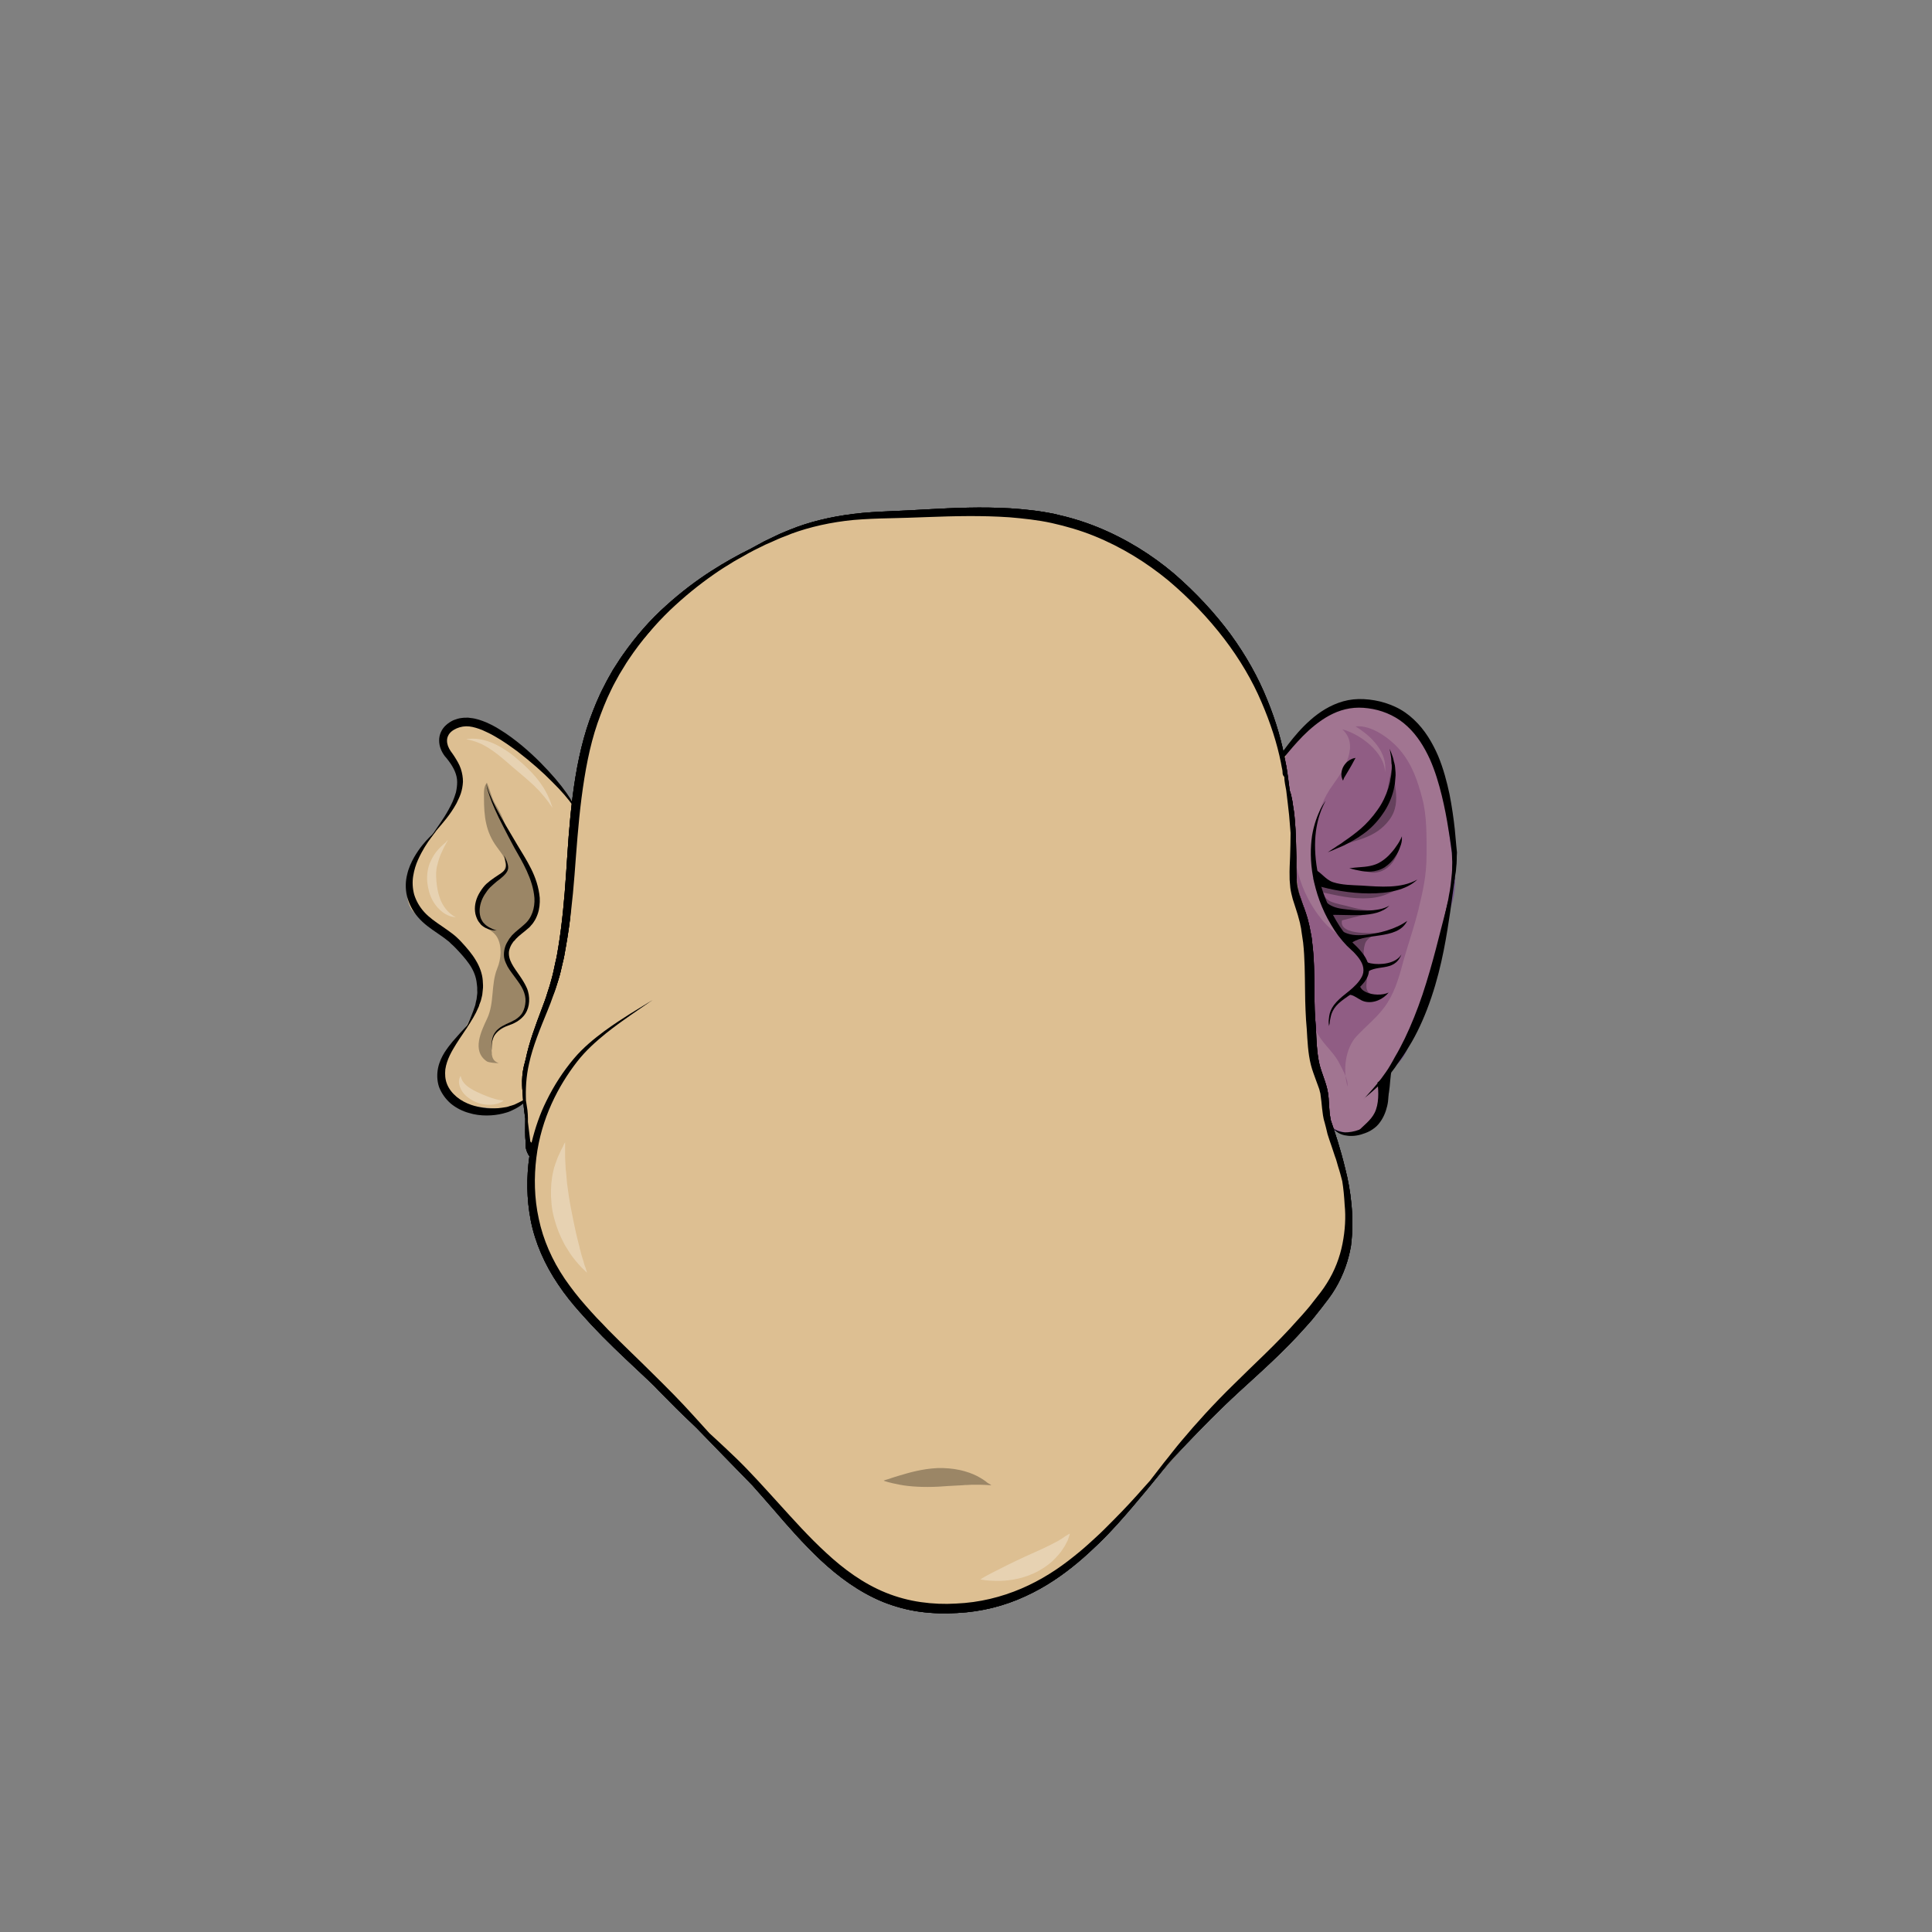 <?xml version="1.0" encoding="utf-8"?>
<!-- Generator: Adobe Illustrator 25.0.1, SVG Export Plug-In . SVG Version: 6.00 Build 0)  -->
<svg version="1.1" id="Capa_1" xmlns="http://www.w3.org/2000/svg" xmlns:xlink="http://www.w3.org/1999/xlink" x="0px" y="0px"
	 viewBox="0 0 800 800" style="enable-background:new 0 0 800 800;" xml:space="preserve">
<rect x="0" y="0" width="800" height="800" fill="#808080" stroke="none"/>
<style type="text/css">
	.st0{fill:#DDBF92;}
	.st1{opacity:0.5;fill:#662D91;enable-background:new    ;}
	.st2{opacity:0.3;fill:#682764;enable-background:new    ;}
	.st3{opacity:0.3;}
	.st4{fill:#FFFFFF;}
	.st5{fill-rule:evenodd;clip-rule:evenodd;}
	.st6{opacity:0.3;enable-background:new    ;}
</style>
<g id="cara_base">
	<g id="tono_1_copia_2">
		<g id="Capa_90_copia_2">
			<path class="st0" d="M531,314c0.5-1.9,2.6-3.4,3.8-4.9c1.3-1.7,2-3.7,3.3-5.3c2.6-3.2,6.2-6.3,9.7-8.3c8.2-4.8,20.7-5,28.9-0.5
				c16.9,9.2,21.2,29.8,23,47.1c1.1,10.5,3.6,19.6,1,30c-2.5,9.8-3.8,19.8-6,29.7c-2,9.3-5.5,18.5-9.7,27.3c-2,4.2-4.5,8.2-7.1,12
				c-1.2,1.8-3.3,3.9-4,5.9c-0.8,2.2-0.5,5.4-0.9,7.8c-0.8,5.2-1.5,10.5-6.7,13.3c-5.7,3.1-10.3,0.2-16-1c0.2-4.4-1.3-10.5-2.4-14.6
				c-1.2-4.6-3.2-9-4-13.6c-1.8-10.5-1.6-21.6-1.6-32.7c0-10.7,0.2-20.9-3.3-30.3c-3.5-9.4-4-19.5-4-30c0-5.9-0.2-11.5-1-17
				c-0.8-5.1-1.4-9.6-3.3-14.3"/>
			<path class="st1" d="M532,315.7c0-5.2,3.2-7.1,6.9-10.4c3.3-3,6.4-6.5,10-9c7.7-5.2,19.7-6.4,28.1-2.2c8.8,4.3,12.1,12,15.6,20.3
				c3.7,8.9,7.4,17.9,8,27.7c0.6,10,3.7,22,0.7,31.7c-3,9.6-6.3,19.3-8.4,29c-1,4.8-1.6,9.4-3.2,14.1c-1.5,4.4-4.5,8.1-5.4,12.6
				c-1,4.5-2.6,8.2-6.1,11.6c-3.8,3.8-4.6,6.7-5.2,11.8c-1,8.8-6.3,19.1-17.4,16.6c-1.1-0.3-5.1-2.1-5.8-3.2
				c-1.1-1.8-0.1-5.9-0.2-8.1c-0.3-5-2.4-8.2-4.3-12.7c-8-18.9-1.4-42.6-4.4-63.3c-0.6-4.4-2.5-8.8-4.3-13c-2-4.6-1.4-10.4-1.7-15.3
				c-0.3-5.6,0.3-10.8,0.3-16.3c0-5.8-2.2-8.9-3.3-14.1c-0.5-2.5-0.1-5.7-0.1-8.3"/>
			<path class="st2" d="M545.8,366.2c-0.1-3.5-1.8-6.9-2-10.8c-0.2-4.1-0.1-8.2,0.7-12c1.4-7.2,3.2-12.7,7.7-18.8
				c4.5-6.2,10.7-16.2,3.6-22.6c7.4,1.9,17.7,9.6,17.7,17.9c1.2-8.5-5.8-15.2-12.2-19.1c6.5-0.8,14.5,5.1,18.5,9.9
				c5,6,7.2,12.6,9.1,19.8c2,7.4,1.8,15.8,1.8,23.7c0,8.3-1.5,14.7-3.3,22.2c-1.7,7-4,13.6-6,20.5c-1.7,6.3-3.3,12.7-7,18.5
				c-3.4,5.3-8.3,9-12.6,13.6c-4.8,5.1-5.8,14.3-3.8,20.9c0.3-3-2-6.8-3.3-9.4c-1.4-2.9-3.5-5.1-5.6-7.6c-5.5-6.4-7-11.9-6.6-20.4
				c0.4-7.6,1.7-16.9-0.2-24.3c-1.8-6.9-4.6-13.5-6-20.4c-1.6-8.2-1.3-19-1.3-27c0,14.7,2.9,28.3,12.2,39.8
				c2.9,3.6,6.4,6.5,10.6,8.1c-2.4-3.8-5.9-6.8-8-11c-2.5-5-3.4-10.3-5.3-15.4"/>
			<path class="st0" d="M239.3,333.7c-6.6-5.5-11.8-12.6-18.3-18.7c-5.5-5.2-14.5-15-22.1-15.7c-4.7-0.4-10.7-1.1-13.9,2.8
				c-4,4.7-1.1,7.5,1.8,11.7c5.8,8.2,2.8,18.4-2.8,25.7c-5.3,6.9-11.9,12.5-14.4,20.9c-1.4,4.5-1.9,11.7,0.6,15.8
				c2.1,3.4,6.7,5.7,9.8,8.2c6.2,4.9,15.3,10.2,18,18c3,8.7-2.5,18.6-6.8,25.7c-2.4,3.9-5.4,6.9-6.6,11.3
				c-0.9,3.4-2.1,11.9,0.6,14.7c2.7,2.9,10.1,3.7,13.7,4.3c4.4,0.6,13.6,1.4,17.3-1.3c5-3.6,5.7-9.9,8.3-15.4
				c2.8-5.6,5.5-11.4,8.3-17c6-12,13.9-24.8,15.7-38.3c1.2-8.5,1-17.4-0.6-25.7c-1.5-8-4.8-16.1-5.1-24.3"/>
			<path d="M559.6,498.6c-0.5-5.3-1.4-10.1-2.5-14.4c-2.1-8.7-4.4-15.5-6-20.2c0-0.1-0.1-0.2-0.1-0.4c-0.1-0.8-0.3-1.6-0.4-2.4
				c-0.1-0.8-0.1-1.7-0.2-2.6c-0.1-0.9-0.1-1.9-0.2-2.9c0-1-0.2-2.1-0.3-3.1c-0.7-4.4-2.8-8.4-3.7-12.6c-0.9-4.3-1.1-9.1-1.3-14.2
				c-0.1-1.3-0.2-2.6-0.3-3.8c-0.1-1.3-0.1-2.5-0.2-3.8c-0.1-2.6-0.1-5.2-0.1-7.8c-0.1-6.9-0.1-13.8-1-20.5
				c-0.1-1.7-0.5-3.3-0.8-4.9c-0.1-0.8-0.3-1.6-0.5-2.4c-0.2-0.8-0.4-1.6-0.6-2.4c-0.9-3.1-2.1-6-3-8.8c-0.5-1.4-0.8-2.8-1.1-4.1
				c-0.1-0.7-0.2-1.4-0.3-2c0-0.7-0.1-1.4-0.1-2.1c-0.2-2.8-0.1-5.5-0.1-8.2c-0.1-5.4-0.2-10.4-0.6-15c-0.1-1.1-0.2-2.3-0.3-3.3
				c-0.2-1.1-0.3-2.1-0.5-3.2c-0.1-0.5-0.1-1-0.2-1.5c-0.1-0.5-0.2-1-0.3-1.5c-0.1-0.5-0.2-1-0.3-1.4c-0.1-0.5-0.3-0.9-0.4-1.3
				c-0.1-0.3-0.2-0.5-0.2-0.8c-0.2-1.8-0.5-3.6-0.7-5.4c-0.3-1.9-0.5-3.9-1-6c-1.4-8.1-3.9-16.9-7.6-25.9c-3.6-9-8.7-18.2-15.2-27.1
				c-6.5-8.8-14.4-17.3-23.4-25.1c-9.1-7.7-19.8-14.4-31.6-19.2c-5.9-2.4-12-4.2-18-5.5c-6.1-1.3-12.2-1.9-18.1-2.3
				c-11.9-0.7-23.4-0.2-34.2,0.4c-5.4,0.3-10.7,0.6-15.8,0.8c-5.1,0.2-10.2,0.5-15,1.1c-9.7,1.2-18.6,3.4-26.2,6.5
				c-1.9,0.8-3.8,1.5-5.6,2.4c-1.8,0.9-3.5,1.7-5.2,2.5c-2,1.1-4,2.2-5.9,3.2c-4.9,2.4-10.3,5.4-15.9,9c-6.1,3.9-12.5,8.7-18.8,14.4
				c-6.4,5.7-12.5,12.6-18,20.5c-0.7,1-1.4,2-2,3c-0.7,1-1.3,2.1-2,3.1c-1.2,2.2-2.5,4.3-3.6,6.6c-2.4,4.5-4.3,9.3-6.1,14.2
				c-3.5,9.9-5.6,20.7-7,31.7c-1.4,11-2,21.7-2.7,32.1c-0.7,10.3-1.6,20.2-3.1,29.5c-0.4,2.3-0.7,4.6-1.3,6.9
				c-0.5,2.2-0.9,4.5-1.5,6.6c-0.3,1.1-0.6,2.1-0.9,3.2c-0.3,1-0.7,2.1-1,3.1c-0.6,2.1-1.4,4.1-2.1,6c-2.8,7.4-5.4,14.4-6.8,21.2
				c-0.3,1-0.5,2.1-0.8,3.1c-0.6,2.6-0.8,5.3-0.7,7.8c0,1,0.1,1.9,0.2,2.8c0.1,2.6,0.3,5,0.6,7.3c0.2,1.3,0.3,2.5,0.5,3.7
				c0,3.9-0.2,7.2,0.2,9.6v0c-0.1,0.7-0.1,1.5,0,2.3c0.1,0.8,0.7,2.7,1.5,3.6c0,0.1,0,0.2,0,0.2c-1.2,8.4-1.2,17.5,0.6,26.6
				c1.8,9.1,5.8,18.2,11.3,26.3c2.7,4.1,5.8,7.9,8.9,11.4c1.6,1.7,3.1,3.5,4.7,5.2c1.6,1.7,3.2,3.3,4.8,5
				c6.4,6.5,12.9,12.4,18.9,18.1c0.9,0.9,1.8,1.7,2.7,2.6c0.9,1,1.9,2,2.9,3c3.8,3.9,8.2,8.3,13.2,13c0.8,0.8,1.7,1.6,2.5,2.5
				c3.5,3.6,6.8,7,9.9,10.2c4.4,4.5,8.4,8.6,11.9,12.2c2.9,3.2,5.8,6.6,8.8,10c5.9,6.9,12.2,14.1,19.5,21
				c7.3,6.8,15.8,13.2,25.8,17.3c5,2,10.2,3.4,15.4,4.1c5.2,0.7,10.4,0.8,15.4,0.5c10.1-0.5,19.7-3,28.1-6.9
				c8.4-3.8,15.7-8.9,21.9-14.1c3.1-2.6,6-5.3,8.7-7.9c2.7-2.6,5.2-5.3,7.5-7.8c4.6-5.1,8.6-9.9,12.1-14.1c3.5-4.2,6.4-7.9,8.9-10.8
				c0.2-0.2,0.4-0.5,0.6-0.7c0.9-1,1.8-2,2.8-3.1c1.4-1.5,2.8-3,4.3-4.6c6.1-6.4,13.4-13.9,22-21.8c8.6-7.9,18.3-16.4,27.4-26.7
				c1.1-1.3,2.3-2.5,3.3-3.8c1-1.3,2.1-2.6,3.1-3.9c2-2.6,4.1-5.2,5.8-8.1c3.4-5.7,5.5-11.8,6.5-17.7
				C560.2,509.6,560.1,503.9,559.6,498.6z M555.9,515c-1.1,5.6-3.2,11.2-6.5,16.4c-1.6,2.6-3.6,5.1-5.6,7.6c-1,1.3-2,2.6-3.1,3.8
				c-1.1,1.3-2.2,2.5-3.3,3.7c-8.8,10-18.4,18.6-26.7,26.9c-8.4,8.2-15.5,16.1-21.2,22.9c-1.4,1.7-2.8,3.3-4,4.9
				c-1.2,1.6-2.4,3-3.5,4.4c-2.2,2.8-4,5.2-5.5,7.1c-0.1,0.2-0.2,0.3-0.3,0.4c-0.8,0.9-1.7,1.9-2.6,2.9c-3.6,4.1-7.8,8.7-12.6,13.5
				c-2.4,2.4-4.9,5-7.7,7.5c-2.7,2.5-5.6,5.1-8.8,7.6c-6.2,5-13.4,9.7-21.6,13.2c-8.2,3.5-17.3,5.8-27,6.2
				c-4.8,0.3-9.7,0.1-14.6-0.6c-4.9-0.7-9.8-2-14.5-3.9c-9.4-3.8-17.6-9.9-24.7-16.5c-7.2-6.6-13.5-13.7-19.6-20.4
				c-6.1-6.7-11.9-13.2-17.7-18.8c-2.9-2.8-5.8-5.5-8.5-8c-0.8-0.8-1.7-1.5-2.5-2.3c-2.2-2.4-4.5-5-6.9-7.6
				c-2.5-2.8-5.1-5.5-7.9-8.4c-2.8-2.8-5.6-5.7-8.6-8.6c-5.9-5.9-12.3-11.9-18.6-18.3c-1.5-1.6-3.1-3.3-4.7-4.9
				c-1.6-1.7-3.1-3.4-4.6-5.1c-3.1-3.5-5.9-7.1-8.6-11c-5.3-7.8-9-16.3-10.8-24.9c-1.9-8.6-2-17.3-1-25.4c2-16.3,9.2-29.8,16.8-39.6
				c3.8-4.9,8.1-8.6,12-11.8c3.9-3.1,7.4-5.6,10.3-7.6c5.8-4,9-6.2,9-6.2s-3.3,2-9.3,5.7c-3,1.9-6.6,4.2-10.7,7.2
				c-4,3-8.6,6.6-12.7,11.5c-4.1,4.9-8,10.7-11.3,17.5c-2.6,5.2-4.6,11-6.1,17.2c-0.1-0.2-0.3-0.3-0.5-0.5c-0.3-2.4-0.6-5.1-1-8.1
				c0-0.6,0-1.1,0-1.7c0-1-0.1-2.1-0.2-3.2c-0.2-1.1-0.3-2.2-0.5-3.3c0-0.1,0-0.3-0.1-0.4c-0.2-4.8,0-10.1,1.3-15.7
				c1.5-6.9,4.5-14.2,7.7-22c0.8-2,1.6-4,2.3-6.1c0.4-1,0.8-2.1,1.1-3.1c0.3-1.1,0.7-2.2,1-3.3c0.7-2.2,1.2-4.5,1.7-6.7
				c0.6-2.3,1-4.6,1.4-7c1.7-9.5,2.8-19.5,3.6-29.8c0.8-10.3,1.5-21,2.9-31.9c1.4-10.8,3.3-21.3,6.6-30.9c1.7-4.8,3.5-9.5,5.7-13.9
				c1-2.2,2.3-4.3,3.4-6.4c0.6-1,1.2-2,1.9-3.1c0.6-1,1.2-2,1.9-3c5.2-7.8,11.1-14.6,17.1-20.4c6.1-5.8,12.2-10.7,18.1-14.8
				c1.1-0.8,2.2-1.5,3.4-2.3c0.4-0.2,0.7-0.5,1.1-0.7c1.2-0.7,2.4-1.5,3.7-2.3c1.3-0.8,2.7-1.5,4.1-2.3c2.8-1.7,5.9-3.2,9.2-4.8
				c1.7-0.7,3.4-1.5,5.2-2.3c1.8-0.8,3.7-1.4,5.5-2.2c7.6-2.8,16.4-4.8,25.8-5.7c4.8-0.4,9.7-0.6,14.8-0.7
				c5.1-0.1,10.4-0.3,15.9-0.5c10.8-0.4,22.2-0.7,33.8,0.1c5.8,0.5,11.7,1.1,17.6,2.4c5.8,1.3,11.7,3,17.4,5.3
				c11.4,4.6,21.7,11,30.7,18.4c8.9,7.5,16.7,15.7,23.2,24.2c6.5,8.5,11.7,17.4,15.4,26.1c3.8,8.8,6.5,17.2,8.1,25.2
				c0.1,0.9,0.4,1.9,0.6,3.1c0.2,0.9-0.2,1.8,0.8,2.8c0,0,0,0,0,0c0,1.9,0.5,3.8,0.8,5.6c0.4,3.7,0.9,7.1,1.2,10.3
				c0.2,2.6,0.4,5,0.6,7.3c0,3.1-0.1,6.5-0.2,9.9c-0.1,2.6-0.3,5.4-0.2,8.4c0,0.7,0,1.5,0.1,2.2c0.1,0.8,0.1,1.5,0.2,2.3
				c0.2,1.5,0.6,3.1,1,4.6c0.9,3,2,5.9,2.7,8.8c0.2,0.7,0.4,1.5,0.5,2.2c0.2,0.7,0.3,1.5,0.4,2.3c0.2,1.6,0.5,3.1,0.7,4.7
				c0.7,6.4,0.7,13.1,0.8,20.1c0,2.7,0.1,5.3,0.2,8c0.1,1.3,0.1,2.7,0.2,3.9c0.1,1.3,0.2,2.5,0.3,3.8c0.3,5,0.5,10,1.7,14.8
				c0.6,2.4,1.5,4.6,2.2,6.6c0.4,1,0.7,2,1.1,3c0.2,0.5,0.3,0.9,0.4,1.4c0.1,0.5,0.3,0.9,0.3,1.4c0.6,3.7,0.6,7.7,1.6,11.2
				c0,0,0-0.1,0-0.1c0.5,1.8,0.9,3.5,1.3,5.2c0.5,1.7,1.1,3.3,1.6,4.8c0.5,1.6,1,3,1.5,4.5c0.3,0.7,0.5,1.4,0.7,2.1
				c0.2,0.7,0.4,1.4,0.6,2.1c0.7,2.1,1.2,4.1,1.7,6c0.5,3.1,0.8,6.4,1,9.9C557.3,503.9,557,509.4,555.9,515z"/>
			<g class="st3">
				<g>
					<g>
						<path d="M410.5,615c0,0-0.7,0-1.9-0.1c-1.2-0.1-2.9-0.1-4.9-0.1c-1,0-2.1,0-3.2,0.1c-0.6,0-1.2,0-1.8,0.1
							c-0.6,0-1.2,0.1-1.9,0.1c-2.5,0.1-5.3,0.3-8.3,0.5c-6,0.3-11.7,0-15.9-0.8c-2.1-0.4-3.8-0.8-4.9-1.1c-1.2-0.3-1.8-0.6-1.8-0.6
							s0.6-0.3,1.8-0.6c1.1-0.4,2.7-0.9,4.7-1.5c4-1.2,9.4-2.8,15.8-3.1c3.2-0.1,6.4,0.2,9.2,0.8c0.7,0.2,1.4,0.3,2,0.5
							c0.7,0.2,1.3,0.4,1.9,0.6c1.2,0.4,2.3,0.9,3.3,1.4c1.9,1,3.4,2,4.3,2.8C410,614.6,410.5,615,410.5,615z"/>
					</g>
				</g>
			</g>
			<g class="st3">
				<g>
					<g>
						<path class="st4" d="M443,635c0,0-0.1,0.6-0.5,1.7c-0.1,0.3-0.2,0.6-0.3,0.9c-0.1,0.3-0.3,0.7-0.5,1c-0.2,0.4-0.4,0.8-0.6,1.2
							c-0.2,0.4-0.5,0.8-0.8,1.3c-1.1,1.8-2.8,3.7-4.8,5.6c-2.1,1.8-4.6,3.5-7.5,4.8c-5.7,2.6-11.4,3.2-15.5,3.1
							c-1,0-1.9-0.1-2.7-0.1c-0.8-0.1-1.5-0.1-2.1-0.2c-1.1-0.2-1.8-0.3-1.8-0.3s0.6-0.3,1.5-0.9c0.5-0.3,1.1-0.6,1.8-1
							c0.7-0.4,1.5-0.8,2.3-1.2c3.5-1.8,8.1-4.1,13.1-6.4c2.5-1.1,4.9-2.2,7.1-3.2c2.1-1,4.1-2,5.8-2.9c0.4-0.2,0.8-0.4,1.2-0.7
							c0.4-0.2,0.7-0.4,1-0.6c0.3-0.2,0.6-0.4,0.9-0.6c0.3-0.2,0.5-0.4,0.7-0.5C442.4,635.4,443,635,443,635z"/>
					</g>
				</g>
			</g>
			<g class="st3">
				<g>
					<g>
						<path class="st4" d="M234,473c0,0,0,0.8,0,2.3c0,0.4,0,0.8,0,1.2c0,0.4,0,0.9,0,1.4c0,1,0,2.2,0.1,3.4c0,0.6,0.1,1.3,0.1,2
							c0,0.7,0.1,1.4,0.2,2.1c0.1,1.4,0.3,3,0.4,4.6c0.4,3.2,0.9,6.6,1.6,10.3c0.7,3.6,1.4,7.1,2.1,10.2c0.4,1.6,0.7,3.1,1.1,4.5
							c0.2,0.7,0.4,1.4,0.5,2.1c0.2,0.7,0.4,1.3,0.5,1.9c0.3,1.2,0.7,2.3,1,3.3c0.1,0.5,0.3,1,0.4,1.4c0.1,0.4,0.3,0.8,0.4,1.1
							c0.4,1.4,0.7,2.2,0.7,2.2s-0.6-0.5-1.7-1.6c-0.3-0.3-0.6-0.5-0.9-0.9c-0.3-0.3-0.6-0.7-1-1.1c-0.7-0.8-1.5-1.7-2.3-2.8
							c-0.4-0.5-0.8-1.1-1.2-1.7c-0.4-0.6-0.8-1.3-1.2-1.9c-0.9-1.3-1.6-2.8-2.4-4.4c-1.5-3.2-2.8-7-3.6-11
							c-0.7-4.1-0.8-8.1-0.5-11.6c0.2-1.8,0.4-3.5,0.8-5c0.2-0.8,0.3-1.5,0.6-2.2c0.2-0.7,0.4-1.4,0.7-2c0.4-1.3,0.9-2.4,1.4-3.4
							c0.2-0.5,0.4-0.9,0.6-1.3c0.2-0.4,0.4-0.8,0.6-1.1C233.5,473.7,234,473,234,473z"/>
					</g>
				</g>
			</g>
			<path class="st0" d="M553.5,474.5c-1.1-2.3-1.9-4.7-2.5-7.2c-2.6-10.8-4.6-21.9-6.6-32.9c-1.3-6.8-2.5-13.9-2.5-20.8
				c0-6.5,0.8-13.1,0.4-19.6c-0.4-6.3-1.5-12.4-2.6-18.6c-1.5-3.8-2.5-7.7-2.8-11.6c-0.4,0.5-0.9,1.1-1.3,1.6
				c0.3-16.2,0.3-31.7-3.6-46.2c-3.4-12.9-6.9-25.4-12.5-38c-2.5-5.7-5.2-11.4-9.5-16c-4.2-4.5-9-7.9-12.7-12.8
				c-1.7-2.2-3.1-5.3-5.5-7c-0.1-0.1-0.2-0.1-0.3-0.2c-0.4-0.4-0.7-0.9-1-1.2c-4.1-5.4-9.3-8.6-14.9-11.9c-5.7-3.3-10.9-7-16.9-9.6
				c-6.1-2.6-12.3-5.1-18.5-7.2c-7.2-2.5-14.7-2.8-22.7-2.8c-16.3,0-33.2-0.3-49.2,1.1c-7.5,0.6-15.6,1.1-23,2.2
				c-6.8,1-13.4,3.2-19.9,5.6c-5.8,2.1-12.6,4.5-17.8,8c-5.3,3.5-11.2,6.5-16.4,10.1c-5,3.5-9.6,7.4-14.2,11.8
				c-1.9,1.7-3.2,3.7-4.4,5.9c-0.7,0.8-1.4,1.6-2.1,2.6c-3.9,4.8-8.6,9.5-12.3,14.8c-15.7,22.3-18.6,51.5-19.9,78.5
				c-0.4,0-0.9-0.1-1.3-0.2c0,7.3-0.4,14.5-0.6,21.9c-0.2,13.2-2.4,25.6-7.6,37.8c-4.8,11.5-11.7,24.6-11.9,37.4
				c-0.1,6.6,1.5,11.9,1.6,18.4c0,1.1-0.1,1.5-0.2,2.6c0.3-0.2-0.1,1.5,0.2,1.2c2.4,3.5,1.7,7.2,1.1,10.9c-0.6,3.8-0.2,7.6,0.5,11.2
				c1.3,6.7,3.4,13.2,5.2,19.8c3.5,12.7,8.5,23.1,19.5,32c18.5,14.9,34.8,33.3,51.1,51.1c9.4,10.3,19.3,20.6,28.6,30.6
				c7.9,8.6,14.1,15.3,23.1,22.6c7.3,5.9,18.1,12.7,27.2,14.8c9.7,2.2,27.4,2.4,35.2-2.5l0.5,2c5.7-3.8,12.5-5.1,18.5-7.9
				c5.6-2.6,10-6.9,14.9-10.7c9.8-7.9,18.9-15.3,26.9-25.1c7.7-9.5,16.4-18.6,24.2-27.8c8.2-9.5,18.1-18.1,27.4-26.6
				c9-8.2,16.7-17.8,24.3-27.2C556,527.5,559,514.9,559,500C559,490.4,556.3,482.7,553.5,474.5z"/>
			<path d="M559.6,498.6c-0.5-5.3-1.4-10.1-2.5-14.4c-2.1-8.7-4.4-15.5-6-20.2c0-0.1-0.1-0.2-0.1-0.4c-0.1-0.8-0.3-1.6-0.4-2.4
				c-0.1-0.8-0.1-1.7-0.2-2.6c-0.1-0.9-0.1-1.9-0.2-2.9c0-1-0.2-2.1-0.3-3.1c-0.7-4.4-2.8-8.4-3.7-12.6c-0.9-4.3-1.1-9.1-1.3-14.2
				c-0.1-1.3-0.2-2.6-0.3-3.8c-0.1-1.3-0.1-2.5-0.2-3.8c-0.1-2.6-0.1-5.2-0.1-7.8c-0.1-6.9-0.1-13.8-1-20.5
				c-0.1-1.7-0.5-3.3-0.8-4.9c-0.1-0.8-0.3-1.6-0.5-2.4c-0.2-0.8-0.4-1.6-0.6-2.4c-0.9-3.1-2.1-6-3-8.8c-0.5-1.4-0.8-2.8-1.1-4.1
				c-0.1-0.7-0.2-1.4-0.3-2c0-0.7-0.1-1.4-0.1-2.1c-0.2-2.8-0.1-5.5-0.1-8.2c-0.1-5.4-0.2-10.4-0.6-15c-0.1-1.1-0.2-2.3-0.3-3.3
				c-0.2-1.1-0.3-2.1-0.5-3.2c-0.1-0.5-0.1-1-0.2-1.5c-0.1-0.5-0.2-1-0.3-1.5c-0.1-0.5-0.2-1-0.3-1.4c-0.1-0.5-0.3-0.9-0.4-1.3
				c-0.1-0.3-0.2-0.5-0.2-0.8c-0.2-1.8-0.5-3.6-0.7-5.4c-0.3-1.9-0.5-3.9-1-6c-1.4-8.1-3.9-16.9-7.6-25.9c-3.6-9-8.7-18.2-15.2-27.1
				c-6.5-8.8-14.4-17.3-23.4-25.1c-9.1-7.7-19.8-14.4-31.6-19.2c-5.9-2.4-12-4.2-18-5.5c-6.1-1.3-12.2-1.9-18.1-2.3
				c-11.9-0.7-23.4-0.2-34.2,0.4c-5.4,0.3-10.7,0.6-15.8,0.8c-5.1,0.2-10.2,0.5-15,1.1c-9.7,1.2-18.6,3.4-26.2,6.5
				c-1.9,0.8-3.8,1.5-5.6,2.4c-1.8,0.9-3.5,1.7-5.2,2.5c-2,1.1-4,2.2-5.9,3.2c-4.9,2.4-10.3,5.4-15.9,9c-6.1,3.9-12.5,8.7-18.8,14.4
				c-6.4,5.7-12.5,12.6-18,20.5c-0.7,1-1.4,2-2,3c-0.7,1-1.3,2.1-2,3.1c-1.2,2.2-2.5,4.3-3.6,6.6c-2.4,4.5-4.3,9.3-6.1,14.2
				c-3.5,9.9-5.6,20.7-7,31.7c-1.4,11-2,21.7-2.7,32.1c-0.7,10.3-1.6,20.2-3.1,29.5c-0.4,2.3-0.7,4.6-1.3,6.9
				c-0.5,2.2-0.9,4.5-1.5,6.6c-0.3,1.1-0.6,2.1-0.9,3.2c-0.3,1-0.7,2.1-1,3.1c-0.6,2.1-1.4,4.1-2.1,6c-2.8,7.4-5.4,14.4-6.8,21.2
				c-0.3,1-0.5,2.1-0.8,3.1c-0.6,2.6-0.8,5.3-0.7,7.8c0,1,0.1,1.9,0.2,2.8c0.1,2.6,0.3,5,0.6,7.3c0.2,1.3,0.3,2.5,0.5,3.7
				c0,3.9-0.2,7.2,0.2,9.6v0c-0.1,0.7-0.1,1.5,0,2.3c0.1,0.8,0.7,2.7,1.5,3.6c0,0.1,0,0.2,0,0.2c-1.2,8.4-1.2,17.5,0.6,26.6
				c1.8,9.1,5.8,18.2,11.3,26.3c2.7,4.1,5.8,7.9,8.9,11.4c1.6,1.7,3.1,3.5,4.7,5.2c1.6,1.7,3.2,3.3,4.8,5
				c6.4,6.5,12.9,12.4,18.9,18.1c0.9,0.9,1.8,1.7,2.7,2.6c0.9,1,1.9,2,2.9,3c3.8,3.9,8.2,8.3,13.2,13c0.8,0.8,1.7,1.6,2.5,2.5
				c3.5,3.6,6.8,7,9.9,10.2c4.4,4.5,8.4,8.6,11.9,12.2c2.9,3.2,5.8,6.6,8.8,10c5.9,6.9,12.2,14.1,19.5,21
				c7.3,6.8,15.8,13.2,25.8,17.3c5,2,10.2,3.4,15.4,4.1c5.2,0.7,10.4,0.8,15.4,0.5c10.1-0.5,19.7-3,28.1-6.9
				c8.4-3.8,15.7-8.9,21.9-14.1c3.1-2.6,6-5.3,8.7-7.9c2.7-2.6,5.2-5.3,7.5-7.8c4.6-5.1,8.6-9.9,12.1-14.1c3.5-4.2,6.4-7.9,8.9-10.8
				c0.2-0.2,0.4-0.5,0.6-0.7c0.9-1,1.8-2,2.8-3.1c1.4-1.5,2.8-3,4.3-4.6c6.1-6.4,13.4-13.9,22-21.8c8.6-7.9,18.3-16.4,27.4-26.7
				c1.1-1.3,2.3-2.5,3.3-3.8c1-1.3,2.1-2.6,3.1-3.9c2-2.6,4.1-5.2,5.8-8.1c3.4-5.7,5.5-11.8,6.5-17.7
				C560.2,509.6,560.1,503.9,559.6,498.6z M555.9,515c-1.1,5.6-3.2,11.2-6.5,16.4c-1.6,2.6-3.6,5.1-5.6,7.6c-1,1.3-2,2.6-3.1,3.8
				c-1.1,1.3-2.2,2.5-3.3,3.7c-8.8,10-18.4,18.6-26.7,26.9c-8.4,8.2-15.5,16.1-21.2,22.9c-1.4,1.7-2.8,3.3-4,4.9
				c-1.2,1.6-2.4,3-3.5,4.4c-2.2,2.8-4,5.2-5.5,7.1c-0.1,0.2-0.2,0.3-0.3,0.4c-0.8,0.9-1.7,1.9-2.6,2.9c-3.6,4.1-7.8,8.7-12.6,13.5
				c-2.4,2.4-4.9,5-7.7,7.5c-2.7,2.5-5.6,5.1-8.8,7.6c-6.2,5-13.4,9.7-21.6,13.2c-8.2,3.5-17.3,5.8-27,6.2
				c-4.8,0.3-9.7,0.1-14.6-0.6c-4.9-0.7-9.8-2-14.5-3.9c-9.4-3.8-17.6-9.9-24.7-16.5c-7.2-6.6-13.5-13.7-19.6-20.4
				c-6.1-6.7-11.9-13.2-17.7-18.8c-2.9-2.8-5.8-5.5-8.5-8c-0.8-0.8-1.7-1.5-2.5-2.3c-2.2-2.4-4.5-5-6.9-7.6
				c-2.5-2.8-5.1-5.5-7.9-8.4c-2.8-2.8-5.6-5.7-8.6-8.6c-5.9-5.9-12.3-11.9-18.6-18.3c-1.5-1.6-3.1-3.3-4.7-4.9
				c-1.6-1.7-3.1-3.4-4.6-5.1c-3.1-3.5-5.9-7.1-8.6-11c-5.3-7.8-9-16.3-10.8-24.9c-1.9-8.6-2-17.3-1-25.4c2-16.3,9.2-29.8,16.8-39.6
				c3.8-4.9,8.1-8.6,12-11.8c3.9-3.1,7.4-5.6,10.3-7.6c5.8-4,9-6.2,9-6.2s-3.3,2-9.3,5.7c-3,1.9-6.6,4.2-10.7,7.2
				c-4,3-8.6,6.6-12.7,11.5c-4.1,4.9-8,10.7-11.3,17.5c-2.6,5.2-4.6,11-6.1,17.2c-0.1-0.2-0.3-0.3-0.5-0.5c-0.3-2.4-0.6-5.1-1-8.1
				c0-0.6,0-1.1,0-1.7c0-1-0.1-2.1-0.2-3.2c-0.2-1.1-0.3-2.2-0.5-3.3c0-0.1,0-0.3-0.1-0.4c-0.2-4.8,0-10.1,1.3-15.7
				c1.5-6.9,4.5-14.2,7.7-22c0.8-2,1.6-4,2.3-6.1c0.4-1,0.8-2.1,1.1-3.1c0.3-1.1,0.7-2.2,1-3.3c0.7-2.2,1.2-4.5,1.7-6.7
				c0.6-2.3,1-4.6,1.4-7c1.7-9.5,2.8-19.5,3.6-29.8c0.8-10.3,1.5-21,2.9-31.9c1.4-10.8,3.3-21.3,6.6-30.9c1.7-4.8,3.5-9.5,5.7-13.9
				c1-2.2,2.3-4.3,3.4-6.4c0.6-1,1.2-2,1.9-3.1c0.6-1,1.2-2,1.9-3c5.2-7.8,11.1-14.6,17.1-20.4c6.1-5.8,12.2-10.7,18.1-14.8
				c1.1-0.8,2.2-1.5,3.4-2.3c0.4-0.2,0.7-0.5,1.1-0.7c1.2-0.7,2.4-1.5,3.7-2.3c1.3-0.8,2.7-1.5,4.1-2.3c2.8-1.7,5.9-3.2,9.2-4.8
				c1.7-0.7,3.4-1.5,5.2-2.3c1.8-0.8,3.7-1.4,5.5-2.2c7.6-2.8,16.4-4.8,25.8-5.7c4.8-0.4,9.7-0.6,14.8-0.7
				c5.1-0.1,10.4-0.3,15.9-0.5c10.8-0.4,22.2-0.7,33.8,0.1c5.8,0.5,11.7,1.1,17.6,2.4c5.8,1.3,11.7,3,17.4,5.3
				c11.4,4.6,21.7,11,30.7,18.4c8.9,7.5,16.7,15.7,23.2,24.2c6.5,8.5,11.7,17.4,15.4,26.1c3.8,8.8,6.5,17.2,8.1,25.2
				c0.1,0.9,0.4,1.9,0.6,3.1c0.2,0.9-0.2,1.8,0.8,2.8c0,0,0,0,0,0c0,1.9,0.5,3.8,0.8,5.6c0.4,3.7,0.9,7.1,1.2,10.3
				c0.2,2.6,0.4,5,0.6,7.3c0,3.1-0.1,6.5-0.2,9.9c-0.1,2.6-0.3,5.4-0.2,8.4c0,0.7,0,1.5,0.1,2.2c0.1,0.8,0.1,1.5,0.2,2.3
				c0.2,1.5,0.6,3.1,1,4.6c0.9,3,2,5.9,2.7,8.8c0.2,0.7,0.4,1.5,0.5,2.2c0.2,0.7,0.3,1.5,0.4,2.3c0.2,1.6,0.5,3.1,0.7,4.7
				c0.7,6.4,0.7,13.1,0.8,20.1c0,2.7,0.1,5.3,0.2,8c0.1,1.3,0.1,2.7,0.2,3.9c0.1,1.3,0.2,2.5,0.3,3.8c0.3,5,0.5,10,1.7,14.8
				c0.6,2.4,1.5,4.6,2.2,6.6c0.4,1,0.7,2,1.1,3c0.2,0.5,0.3,0.9,0.4,1.4c0.1,0.5,0.3,0.9,0.3,1.4c0.6,3.7,0.6,7.7,1.6,11.2
				c0,0,0-0.1,0-0.1c0.5,1.8,0.9,3.5,1.3,5.2c0.5,1.7,1.1,3.3,1.6,4.8c0.5,1.6,1,3,1.5,4.5c0.3,0.7,0.5,1.4,0.7,2.1
				c0.2,0.7,0.4,1.4,0.6,2.1c0.7,2.1,1.2,4.1,1.7,6c0.5,3.1,0.8,6.4,1,9.9C557.3,503.9,557,509.4,555.9,515z"/>
			<g class="st3">
				<g>
					<g>
						<path d="M410.5,615c0,0-0.7,0-1.9-0.1c-1.2-0.1-2.9-0.1-4.9-0.1c-1,0-2.1,0-3.2,0.1c-0.6,0-1.2,0-1.8,0.1
							c-0.6,0-1.2,0.1-1.9,0.1c-2.5,0.1-5.3,0.3-8.3,0.5c-6,0.3-11.7,0-15.9-0.8c-2.1-0.4-3.8-0.8-4.9-1.1c-1.2-0.3-1.8-0.6-1.8-0.6
							s0.6-0.3,1.8-0.6c1.1-0.4,2.7-0.9,4.7-1.5c4-1.2,9.4-2.8,15.8-3.1c3.2-0.1,6.4,0.2,9.2,0.8c0.7,0.2,1.4,0.3,2,0.5
							c0.7,0.2,1.3,0.4,1.9,0.6c1.2,0.4,2.3,0.9,3.3,1.4c1.9,1,3.4,2,4.3,2.8C410,614.6,410.5,615,410.5,615z"/>
					</g>
				</g>
			</g>
			<g class="st3">
				<g>
					<g>
						<path class="st4" d="M443,635c0,0-0.1,0.6-0.5,1.7c-0.1,0.3-0.2,0.6-0.3,0.9c-0.1,0.3-0.3,0.7-0.5,1c-0.2,0.4-0.4,0.8-0.6,1.2
							c-0.2,0.4-0.5,0.8-0.8,1.3c-1.1,1.8-2.8,3.7-4.8,5.6c-2.1,1.8-4.6,3.5-7.5,4.8c-5.7,2.6-11.4,3.2-15.5,3.1
							c-1,0-1.9-0.1-2.7-0.1c-0.8-0.1-1.5-0.1-2.1-0.2c-1.1-0.2-1.8-0.3-1.8-0.3s0.6-0.3,1.5-0.9c0.5-0.3,1.1-0.6,1.8-1
							c0.7-0.4,1.5-0.8,2.3-1.2c3.5-1.8,8.1-4.1,13.1-6.4c2.5-1.1,4.9-2.2,7.1-3.2c2.1-1,4.1-2,5.8-2.9c0.4-0.2,0.8-0.4,1.2-0.7
							c0.4-0.2,0.7-0.4,1-0.6c0.3-0.2,0.6-0.4,0.9-0.6c0.3-0.2,0.5-0.4,0.7-0.5C442.4,635.4,443,635,443,635z"/>
					</g>
				</g>
			</g>
			<g class="st3">
				<g>
					<g>
						<path class="st4" d="M234,473c0,0,0,0.8,0,2.3c0,0.4,0,0.8,0,1.2c0,0.4,0,0.9,0,1.4c0,1,0,2.2,0.1,3.4c0,0.6,0.1,1.3,0.1,2
							c0,0.7,0.1,1.4,0.2,2.1c0.1,1.4,0.3,3,0.4,4.6c0.4,3.2,0.9,6.6,1.6,10.3c0.7,3.6,1.4,7.1,2.1,10.2c0.4,1.6,0.7,3.1,1.1,4.5
							c0.2,0.7,0.4,1.4,0.5,2.1c0.2,0.7,0.4,1.3,0.5,1.9c0.3,1.2,0.7,2.3,1,3.3c0.1,0.5,0.3,1,0.4,1.4c0.1,0.4,0.3,0.8,0.4,1.1
							c0.4,1.4,0.7,2.2,0.7,2.2s-0.6-0.5-1.7-1.6c-0.3-0.3-0.6-0.5-0.9-0.9c-0.3-0.3-0.6-0.7-1-1.1c-0.7-0.8-1.5-1.7-2.3-2.8
							c-0.4-0.5-0.8-1.1-1.2-1.7c-0.4-0.6-0.8-1.3-1.2-1.9c-0.9-1.3-1.6-2.8-2.4-4.4c-1.5-3.2-2.8-7-3.6-11
							c-0.7-4.1-0.8-8.1-0.5-11.6c0.2-1.8,0.4-3.5,0.8-5c0.2-0.8,0.3-1.5,0.6-2.2c0.2-0.7,0.4-1.4,0.7-2c0.4-1.3,0.9-2.4,1.4-3.4
							c0.2-0.5,0.4-0.9,0.6-1.3c0.2-0.4,0.4-0.8,0.6-1.1C233.5,473.7,234,473,234,473z"/>
					</g>
				</g>
			</g>
			<path class="st0" d="M553.5,474.5c-1.1-2.3-1.9-4.7-2.5-7.2c-2.6-10.8-4.6-21.9-6.6-32.9c-1.3-6.8-2.5-13.9-2.5-20.8
				c0-6.5,0.8-13.1,0.4-19.6c-0.4-6.3-1.5-12.4-2.6-18.6c-1.5-3.8-2.5-7.7-2.8-11.6c-0.4,0.5-0.9,1.1-1.3,1.6
				c0.3-16.2,0.3-31.7-3.6-46.2c-3.4-12.9-6.9-25.4-12.5-38c-2.5-5.7-5.2-11.4-9.5-16c-4.2-4.5-9-7.9-12.7-12.8
				c-1.7-2.2-3.1-5.3-5.5-7c-0.1-0.1-0.2-0.1-0.3-0.2c-0.4-0.4-0.7-0.9-1-1.2c-4.1-5.4-9.3-8.6-14.9-11.9c-5.7-3.3-10.9-7-16.9-9.6
				c-6.1-2.6-12.3-5.1-18.5-7.2c-7.2-2.5-14.7-2.8-22.7-2.8c-16.3,0-33.2-0.3-49.2,1.1c-7.5,0.6-15.6,1.1-23,2.2
				c-6.8,1-13.4,3.2-19.9,5.6c-5.8,2.1-12.6,4.5-17.8,8c-5.3,3.5-11.2,6.5-16.4,10.1c-5,3.5-9.6,7.4-14.2,11.8
				c-1.9,1.7-3.2,3.7-4.4,5.9c-0.7,0.8-1.4,1.6-2.1,2.6c-3.9,4.8-8.6,9.5-12.3,14.8c-15.7,22.3-18.6,51.5-19.9,78.5
				c-0.4,0-0.9-0.1-1.3-0.2c0,7.3-0.4,14.5-0.6,21.9c-0.2,13.2-2.4,25.6-7.6,37.8c-4.5,10.8-10.8,23-11.8,35
				c0.6,2.5,0.6,5.2,0.6,7.8c0,5.9,1.1,11.7,1.4,17.6c1.8,3.2,1.2,6.7,0.7,10.1c-0.6,3.8-0.2,7.6,0.5,11.2
				c1.3,6.7,3.4,13.2,5.2,19.8c3.5,12.7,8.5,23.1,19.5,32c18.5,14.9,34.8,33.3,51.1,51.1c9.4,10.3,19.3,20.6,28.6,30.6
				c7.9,8.6,14.1,15.3,23.1,22.6c7.3,5.9,18.1,12.7,27.2,14.8c9.7,2.2,27.4,2.4,35.2-2.5l0.5,2c5.7-3.8,12.5-5.1,18.5-7.9
				c5.6-2.6,10-6.9,14.9-10.7c9.8-7.9,18.9-15.3,26.9-25.1c7.7-9.5,16.4-18.6,24.2-27.8c8.2-9.5,18.1-18.1,27.4-26.6
				c9-8.2,16.7-17.8,24.3-27.2C556,527.5,559,514.9,559,500C559,490.4,556.3,482.7,553.5,474.5z"/>
			<path d="M559.6,498.6c-0.5-5.3-1.4-10.1-2.5-14.4c-2.1-8.7-4.4-15.5-6-20.2c0-0.1-0.1-0.2-0.1-0.4c-0.1-0.8-0.3-1.6-0.4-2.4
				c-0.1-0.8-0.1-1.7-0.2-2.6c-0.1-0.9-0.1-1.9-0.2-2.9c0-1-0.2-2.1-0.3-3.1c-0.7-4.4-2.8-8.4-3.7-12.6c-0.9-4.3-1.1-9.1-1.3-14.2
				c-0.1-1.3-0.2-2.6-0.3-3.8c-0.1-1.3-0.1-2.5-0.2-3.8c-0.1-2.6-0.1-5.2-0.1-7.8c-0.1-6.9-0.1-13.8-1-20.5
				c-0.1-1.7-0.5-3.3-0.8-4.9c-0.1-0.8-0.3-1.6-0.5-2.4c-0.2-0.8-0.4-1.6-0.6-2.4c-0.9-3.1-2.1-6-3-8.8c-0.5-1.4-0.8-2.8-1.1-4.1
				c-0.1-0.7-0.2-1.4-0.3-2c0-0.7-0.1-1.4-0.1-2.1c-0.2-2.8-0.1-5.5-0.1-8.2c-0.1-5.4-0.2-10.4-0.6-15c-0.1-1.1-0.2-2.3-0.3-3.3
				c-0.2-1.1-0.3-2.1-0.5-3.2c-0.1-0.5-0.1-1-0.2-1.5c-0.1-0.5-0.2-1-0.3-1.5c-0.1-0.5-0.2-1-0.3-1.4c-0.1-0.5-0.3-0.9-0.4-1.3
				c-0.1-0.3-0.2-0.5-0.2-0.8c-0.2-1.8-0.5-3.6-0.7-5.4c-0.3-1.9-0.5-3.9-1-6c-1.4-8.1-3.9-16.9-7.6-25.9c-3.6-9-8.7-18.2-15.2-27.1
				c-6.5-8.8-14.4-17.3-23.4-25.1c-9.1-7.7-19.8-14.4-31.6-19.2c-5.9-2.4-12-4.2-18-5.5c-6.1-1.3-12.2-1.9-18.1-2.3
				c-11.9-0.7-23.4-0.2-34.2,0.4c-5.4,0.3-10.7,0.6-15.8,0.8c-5.1,0.2-10.2,0.5-15,1.1c-9.7,1.2-18.6,3.4-26.2,6.5
				c-1.9,0.8-3.8,1.5-5.6,2.4c-1.8,0.9-3.5,1.7-5.2,2.5c-2,1.1-4,2.2-5.9,3.2c-4.9,2.4-10.3,5.4-15.9,9c-6.1,3.9-12.5,8.7-18.8,14.4
				c-6.4,5.7-12.5,12.6-18,20.5c-0.7,1-1.4,2-2,3c-0.7,1-1.3,2.1-2,3.1c-1.2,2.2-2.5,4.3-3.6,6.6c-2.4,4.5-4.3,9.3-6.1,14.2
				c-3.5,9.9-5.6,20.7-7,31.7c-1.4,11-2,21.7-2.7,32.1c-0.7,10.3-1.6,20.2-3.1,29.5c-0.4,2.3-0.7,4.6-1.3,6.9
				c-0.5,2.2-0.9,4.5-1.5,6.6c-0.3,1.1-0.6,2.1-0.9,3.2c-0.3,1-0.7,2.1-1,3.1c-0.6,2.1-1.4,4.1-2.1,6c-2.8,7.4-5.4,14.4-6.8,21.2
				c-0.3,1-0.5,2.1-0.8,3.1c-0.6,2.6-0.8,5.3-0.7,7.8c0,1,0.1,1.9,0.2,2.8c0.1,2.6,0.3,5,0.6,7.3c0.2,1.3,0.3,2.5,0.5,3.7
				c0,3.9-0.2,7.2,0.2,9.6v0c-0.1,0.7-0.1,1.5,0,2.3c0.1,0.8,0.7,2.7,1.5,3.6c0,0.1,0,0.2,0,0.2c-1.2,8.4-1.2,17.5,0.6,26.6
				c1.8,9.1,5.8,18.2,11.3,26.3c2.7,4.1,5.8,7.9,8.9,11.4c1.6,1.7,3.1,3.5,4.7,5.2c1.6,1.7,3.2,3.3,4.8,5
				c6.4,6.5,12.9,12.4,18.9,18.1c0.9,0.9,1.8,1.7,2.7,2.6c0.9,1,1.9,2,2.9,3c3.8,3.9,8.2,8.3,13.2,13c0.8,0.8,1.7,1.6,2.5,2.5
				c3.5,3.6,6.8,7,9.9,10.2c4.4,4.5,8.4,8.6,11.9,12.2c2.9,3.2,5.8,6.6,8.8,10c5.9,6.9,12.2,14.1,19.5,21
				c7.3,6.8,15.8,13.2,25.8,17.3c5,2,10.2,3.4,15.4,4.1c5.2,0.7,10.4,0.8,15.4,0.5c10.1-0.5,19.7-3,28.1-6.9
				c8.4-3.8,15.7-8.9,21.9-14.1c3.1-2.6,6-5.3,8.7-7.9c2.7-2.6,5.2-5.3,7.5-7.8c4.6-5.1,8.6-9.9,12.1-14.1c3.5-4.2,6.4-7.9,8.9-10.8
				c0.2-0.2,0.4-0.5,0.6-0.7c0.9-1,1.8-2,2.8-3.1c1.4-1.5,2.8-3,4.3-4.6c6.1-6.4,13.4-13.9,22-21.8c8.6-7.9,18.3-16.4,27.4-26.7
				c1.1-1.3,2.3-2.5,3.3-3.8c1-1.3,2.1-2.6,3.1-3.9c2-2.6,4.1-5.2,5.8-8.1c3.4-5.7,5.5-11.8,6.5-17.7
				C560.2,509.6,560.1,503.9,559.6,498.6z M555.9,515c-1.1,5.6-3.2,11.2-6.5,16.4c-1.6,2.6-3.6,5.1-5.6,7.6c-1,1.3-2,2.6-3.1,3.8
				c-1.1,1.3-2.2,2.5-3.3,3.7c-8.8,10-18.4,18.6-26.7,26.9c-8.4,8.2-15.5,16.1-21.2,22.9c-1.4,1.7-2.8,3.3-4,4.9
				c-1.2,1.6-2.4,3-3.5,4.4c-2.2,2.8-4,5.2-5.5,7.1c-0.1,0.2-0.2,0.3-0.3,0.4c-0.8,0.9-1.7,1.9-2.6,2.9c-3.6,4.1-7.8,8.7-12.6,13.5
				c-2.4,2.4-4.9,5-7.7,7.5c-2.7,2.5-5.6,5.1-8.8,7.6c-6.2,5-13.4,9.7-21.6,13.2c-8.2,3.5-17.3,5.8-27,6.2
				c-4.8,0.3-9.7,0.1-14.6-0.6c-4.9-0.7-9.8-2-14.5-3.9c-9.4-3.8-17.6-9.9-24.7-16.5c-7.2-6.6-13.5-13.7-19.6-20.4
				c-6.1-6.7-11.9-13.2-17.7-18.8c-2.9-2.8-5.8-5.5-8.5-8c-0.8-0.8-1.7-1.5-2.5-2.3c-2.2-2.4-4.5-5-6.9-7.6
				c-2.5-2.8-5.1-5.5-7.9-8.4c-2.8-2.8-5.6-5.7-8.6-8.6c-5.9-5.9-12.3-11.9-18.6-18.3c-1.5-1.6-3.1-3.3-4.7-4.9
				c-1.6-1.7-3.1-3.4-4.6-5.1c-3.1-3.5-5.9-7.1-8.6-11c-5.3-7.8-9-16.3-10.8-24.9c-1.9-8.6-2-17.3-1-25.4c2-16.3,9.2-29.8,16.8-39.6
				c3.8-4.9,8.1-8.6,12-11.8c3.9-3.1,7.4-5.6,10.3-7.6c5.8-4,9-6.2,9-6.2s-3.3,2-9.3,5.7c-3,1.9-6.6,4.2-10.7,7.2
				c-4,3-8.6,6.6-12.7,11.5c-4.1,4.9-8,10.7-11.3,17.5c-2.6,5.2-4.6,11-6.1,17.2c-0.1-0.2-0.3-0.3-0.5-0.5c-0.3-2.4-0.6-5.1-1-8.1
				c0-0.6,0-1.1,0-1.7c0-1-0.1-2.1-0.2-3.2c-0.2-1.1-0.3-2.2-0.5-3.3c0-0.1,0-0.3-0.1-0.4c-0.2-4.8,0-10.1,1.3-15.7
				c1.5-6.9,4.5-14.2,7.7-22c0.8-2,1.6-4,2.3-6.1c0.4-1,0.8-2.1,1.1-3.1c0.3-1.1,0.7-2.2,1-3.3c0.7-2.2,1.2-4.5,1.7-6.7
				c0.6-2.3,1-4.6,1.4-7c1.7-9.5,2.8-19.5,3.6-29.8c0.8-10.3,1.5-21,2.9-31.9c1.4-10.8,3.3-21.3,6.6-30.9c1.7-4.8,3.5-9.5,5.7-13.9
				c1-2.2,2.3-4.3,3.4-6.4c0.6-1,1.2-2,1.9-3.1c0.6-1,1.2-2,1.9-3c5.2-7.8,11.1-14.6,17.1-20.4c6.1-5.8,12.2-10.7,18.1-14.8
				c1.1-0.8,2.2-1.5,3.4-2.3c0.4-0.2,0.7-0.5,1.1-0.7c1.2-0.7,2.4-1.5,3.7-2.3c1.3-0.8,2.7-1.5,4.1-2.3c2.8-1.7,5.9-3.2,9.2-4.8
				c1.7-0.7,3.4-1.5,5.2-2.3c1.8-0.8,3.7-1.4,5.5-2.2c7.6-2.8,16.4-4.8,25.8-5.7c4.8-0.4,9.7-0.6,14.8-0.7
				c5.1-0.1,10.4-0.3,15.9-0.5c10.8-0.4,22.2-0.7,33.8,0.1c5.8,0.5,11.7,1.1,17.6,2.4c5.8,1.3,11.7,3,17.4,5.3
				c11.4,4.6,21.7,11,30.7,18.4c8.9,7.5,16.7,15.7,23.2,24.2c6.5,8.5,11.7,17.4,15.4,26.1c3.8,8.8,6.5,17.2,8.1,25.2
				c0.1,0.9,0.4,1.9,0.6,3.1c0.2,0.9-0.2,1.8,0.8,2.8c0,0,0,0,0,0c0,1.9,0.5,3.8,0.8,5.6c0.4,3.7,0.9,7.1,1.2,10.3
				c0.2,2.6,0.4,5,0.6,7.3c0,3.1-0.1,6.5-0.2,9.9c-0.1,2.6-0.3,5.4-0.2,8.4c0,0.7,0,1.5,0.1,2.2c0.1,0.8,0.1,1.5,0.2,2.3
				c0.2,1.5,0.6,3.1,1,4.6c0.9,3,2,5.9,2.7,8.8c0.2,0.7,0.4,1.5,0.5,2.2c0.2,0.7,0.3,1.5,0.4,2.3c0.2,1.6,0.5,3.1,0.7,4.7
				c0.7,6.4,0.7,13.1,0.8,20.1c0,2.7,0.1,5.3,0.2,8c0.1,1.3,0.1,2.7,0.2,3.9c0.1,1.3,0.2,2.5,0.3,3.8c0.3,5,0.5,10,1.7,14.8
				c0.6,2.4,1.5,4.6,2.2,6.6c0.4,1,0.7,2,1.1,3c0.2,0.5,0.3,0.9,0.4,1.4c0.1,0.5,0.3,0.9,0.3,1.4c0.6,3.7,0.6,7.7,1.6,11.2
				c0,0,0-0.1,0-0.1c0.5,1.8,0.9,3.5,1.3,5.2c0.5,1.7,1.1,3.3,1.6,4.8c0.5,1.6,1,3,1.5,4.5c0.3,0.7,0.5,1.4,0.7,2.1
				c0.2,0.7,0.4,1.4,0.6,2.1c0.7,2.1,1.2,4.1,1.7,6c0.5,3.1,0.8,6.4,1,9.9C557.3,503.9,557,509.4,555.9,515z"/>
			<g class="st3">
				<g>
					<g>
						<path d="M410.5,615c0,0-0.7,0-1.9-0.1c-1.2-0.1-2.9-0.1-4.9-0.1c-1,0-2.1,0-3.2,0.1c-0.6,0-1.2,0-1.8,0.1
							c-0.6,0-1.2,0.1-1.9,0.1c-2.5,0.1-5.3,0.3-8.3,0.5c-6,0.3-11.7,0-15.9-0.8c-2.1-0.4-3.8-0.8-4.9-1.1c-1.2-0.3-1.8-0.6-1.8-0.6
							s0.6-0.3,1.8-0.6c1.1-0.4,2.7-0.9,4.7-1.5c4-1.2,9.4-2.8,15.8-3.1c3.2-0.1,6.4,0.2,9.2,0.8c0.7,0.2,1.4,0.3,2,0.5
							c0.7,0.2,1.3,0.4,1.9,0.6c1.2,0.4,2.3,0.9,3.3,1.4c1.9,1,3.4,2,4.3,2.8C410,614.6,410.5,615,410.5,615z"/>
					</g>
				</g>
			</g>
			<g class="st3">
				<g>
					<g>
						<path class="st4" d="M443,635c0,0-0.1,0.6-0.5,1.7c-0.1,0.3-0.2,0.6-0.3,0.9c-0.1,0.3-0.3,0.7-0.5,1c-0.2,0.4-0.4,0.8-0.6,1.2
							c-0.2,0.4-0.5,0.8-0.8,1.3c-1.1,1.8-2.8,3.7-4.8,5.6c-2.1,1.8-4.6,3.5-7.5,4.8c-5.7,2.6-11.4,3.2-15.5,3.1
							c-1,0-1.9-0.1-2.7-0.1c-0.8-0.1-1.5-0.1-2.1-0.2c-1.1-0.2-1.8-0.3-1.8-0.3s0.6-0.3,1.5-0.9c0.5-0.3,1.1-0.6,1.8-1
							c0.7-0.4,1.5-0.8,2.3-1.2c3.5-1.8,8.1-4.1,13.1-6.4c2.5-1.1,4.9-2.2,7.1-3.2c2.1-1,4.1-2,5.8-2.9c0.4-0.2,0.8-0.4,1.2-0.7
							c0.4-0.2,0.7-0.4,1-0.6c0.3-0.2,0.6-0.4,0.9-0.6c0.3-0.2,0.5-0.4,0.7-0.5C442.4,635.4,443,635,443,635z"/>
					</g>
				</g>
			</g>
			<g class="st3">
				<g>
					<g>
						<path class="st4" d="M234,473c0,0,0,0.8,0,2.3c0,0.4,0,0.8,0,1.2c0,0.4,0,0.9,0,1.4c0,1,0,2.2,0.1,3.4c0,0.6,0.1,1.3,0.1,2
							c0,0.7,0.1,1.4,0.2,2.1c0.1,1.4,0.3,3,0.4,4.6c0.4,3.2,0.9,6.6,1.6,10.3c0.7,3.6,1.4,7.1,2.1,10.2c0.4,1.6,0.7,3.1,1.1,4.5
							c0.2,0.7,0.4,1.4,0.5,2.1c0.2,0.7,0.4,1.3,0.5,1.9c0.3,1.2,0.7,2.3,1,3.3c0.1,0.5,0.3,1,0.4,1.4c0.1,0.4,0.3,0.8,0.4,1.1
							c0.4,1.4,0.7,2.2,0.7,2.2s-0.6-0.5-1.7-1.6c-0.3-0.3-0.6-0.5-0.9-0.9c-0.3-0.3-0.6-0.7-1-1.1c-0.7-0.8-1.5-1.7-2.3-2.8
							c-0.4-0.5-0.8-1.1-1.2-1.7c-0.4-0.6-0.8-1.3-1.2-1.9c-0.9-1.3-1.6-2.8-2.4-4.4c-1.5-3.2-2.8-7-3.6-11
							c-0.7-4.1-0.8-8.1-0.5-11.6c0.2-1.8,0.4-3.5,0.8-5c0.2-0.8,0.3-1.5,0.6-2.2c0.2-0.7,0.4-1.4,0.7-2c0.4-1.3,0.9-2.4,1.4-3.4
							c0.2-0.5,0.4-0.9,0.6-1.3c0.2-0.4,0.4-0.8,0.6-1.1C233.5,473.7,234,473,234,473z"/>
					</g>
				</g>
			</g>
			<g>
				<g>
					<path d="M603,350c-0.2-2.2-0.4-4.3-0.6-6.6c-0.5-4.6-1.2-9.5-2.2-14.6c-1.1-5.1-2.5-10.5-4.7-15.8c-2.3-5.3-5.4-10.7-10-15
						c-2.3-2.2-4.9-4-7.7-5.3c-2.8-1.3-5.7-2.2-8.6-2.7c-2.9-0.5-5.9-0.7-8.8-0.4c-2.9,0.3-5.6,1.1-8.1,2.2c-5,2.2-9,5.5-12.3,8.8
						c-3.3,3.3-6,6.8-8.3,9.9c-0.3,0.5-0.7,0.9-1,1.4c0.2,0.2,0.4,0.4,0.5,0.7c0.2,0.3,0.4,0.6,0.6,0.9c0.5-0.6,1-1.2,1.5-1.8
						c2.5-3,5.3-6.2,8.6-9.2c3.3-3,7.2-5.9,11.7-7.7c2.3-0.9,4.7-1.5,7.2-1.7c2.5-0.2,5,0,7.7,0.5c5.2,1,10.3,3.4,14.3,7.2
						c4.1,3.8,7,8.6,9.3,13.6c2.2,5,3.7,10.1,4.9,15c1.2,4.9,2.1,9.7,2.8,14.2c0.4,2.2,0.7,4.5,1,6.5c0.1,1,0.3,2,0.4,3
						c0,1,0.1,2,0.1,2.9c0.1,1,0,1.9,0,2.8c0,0.9,0,1.8-0.1,2.7c-0.2,1.7-0.3,3.4-0.5,4.9c-0.2,1.5-0.4,2.9-0.7,4.2
						c-0.2,1.3-0.4,2.5-0.7,3.6c-0.9,4.3-1.4,6.6-1.4,6.6s0.2-0.6,0.5-1.7c0.3-1.1,0.8-2.7,1.4-4.8c0.3-1,0.6-2.2,1-3.5
						c0.4-1.3,0.7-2.7,1-4.2c0.4-1.5,0.6-3.2,0.9-4.9c0.2-0.9,0.2-1.8,0.3-2.7c0.1-0.9,0.2-1.9,0.2-2.9c0-1,0-2,0.1-3.1
						C603.2,352.1,603.1,351.1,603,350z"/>
				</g>
				<g>
					<g>
						<g>
							<path d="M564.4,455.4c0,0,1-1.1,2.7-3c1.7-1.9,4.2-4.7,6.8-8.5c0.6-0.9,1.3-1.9,1.9-3c0.6-1.1,1.3-2.2,1.9-3.4
								c1.4-2.3,2.7-4.9,4-7.5c2.6-5.4,5.1-11.6,7.3-18.1c4.4-13.2,7.2-25.6,9.6-34.6c2.3-9,3.9-14.5,3.9-14.5s-0.7,5.7-2,14.8
								c-0.7,4.6-1.5,10-2.7,16c-1.2,6-2.8,12.6-5.1,19.4c-2.3,6.8-5,13-8.1,18.4c-1.6,2.7-3.1,5.2-4.7,7.4
								c-0.8,1.1-1.6,2.2-2.3,3.3c-0.7,1-1.5,2-2.3,2.9c-3.1,3.6-6,6-7.9,7.7c-1,0.8-1.8,1.5-2.3,1.9
								C564.6,455.2,564.4,455.4,564.4,455.4z"/>
						</g>
					</g>
				</g>
				<g>
					<g>
						<g>
							<path d="M550.3,424.9c0,0,0-0.4-0.1-1.1c-0.1-0.7,0-1.8,0.2-3.1c0.2-1.4,0.8-3,2-4.6c1.2-1.6,2.9-3.1,4.8-4.6
								c1.9-1.5,3.9-3.1,5.6-5.3c0.8-1.1,1.5-2.2,1.7-3.5c0.2-1.3,0-2.6-0.6-3.9c-0.6-1.3-1.5-2.5-2.6-3.7c-0.5-0.6-1.1-1.2-1.7-1.7
								c-0.6-0.6-1.3-1.2-1.9-1.8c-2.5-2.6-4.7-5.5-6.6-8.8c-3.9-6.5-6.2-13.3-7.4-19.7c-1.2-6.4-1.1-12.3-0.4-17.1
								c0.8-4.8,2.3-8.5,3.5-11c0.6-1.2,1.2-2.1,1.6-2.7c0.4-0.6,0.6-0.9,0.6-0.9s-0.2,0.3-0.5,1c-0.3,0.6-0.8,1.6-1.3,2.8
								c-1,2.5-2.1,6.2-2.5,10.9c-0.4,4.7-0.1,10.4,1.2,16.5c1.4,6.1,3.8,12.6,7.5,18.8c1.8,3.1,3.9,5.9,6.2,8.4
								c0.6,0.6,1.1,1.2,1.8,1.8c0.6,0.6,1.2,1.2,1.8,1.9c1.1,1.3,2.2,2.7,2.9,4.4c0.7,1.6,1,3.5,0.6,5.2c-0.4,1.7-1.3,3.1-2.3,4.2
								c-1.9,2.3-4.2,3.8-6.2,5.2c-2,1.4-3.7,2.6-4.9,4c-1.2,1.4-1.9,2.9-2.2,4.2c-0.3,1.3-0.5,2.3-0.5,3
								C550.4,424.5,550.3,424.9,550.3,424.9z"/>
						</g>
					</g>
				</g>
				<path class="st5" d="M544.1,359.9c2.8,1,4.6,4.3,7.9,5.4c3.7,1.2,7.9,1.2,11.9,1.4c7.7,0.5,16.3,1.3,23-2.5
					c-9,8.7-30.7,5.8-41.6,2.5c1.9,6,4.5,8.9,10.9,9.7c5.5,0.7,14.4,1.5,19.1-1.4c-5.5,5.7-17.7,3.4-25.3,3.9
					c3.8,6.5,7.3,9,15.3,8.2c5.5-0.5,12.8-2.4,17.4-5.8c-4.2,8.5-18.4,4.3-23.9,9.9c3.7,2,4.4,6.9,8.8,7.7
					c4.1,0.8,10.5,0.1,12.7-3.7c-3.1,7.9-10.9,3.4-15.4,8.4c-6.4,7,5,9.8,10.1,7.4c0.1-0.1,0.1-0.1,0,0c-2.2,2.7-6.2,4.7-10,3.7
					c-3.3-0.9-5.6-4.8-9.3-1.5c5.6-3.9,14.5-11.2,7.4-18.4c-5.4-5.4-11.3-10-14.6-17.3c-2.6-5.6-3.2-11.2-4.4-17.2"/>
				<g>
					<g>
						<g>
							<path d="M580.5,346.3c0,0,0,0.4,0,1.2c0,0.7-0.2,1.9-0.7,3.1c-0.4,1.3-1.1,2.8-2.2,4.3c-0.3,0.4-0.5,0.8-0.8,1.1
								c-0.3,0.4-0.7,0.7-1,1.1c-0.7,0.7-1.5,1.4-2.4,2c-1.9,1.2-4,1.7-5.8,1.8c-1.8,0.1-3.4-0.1-4.7-0.4c-1.3-0.2-2.3-0.5-3.1-0.7
								c-0.7-0.2-1.1-0.3-1.1-0.3s0.4,0,1.1-0.1c0.7-0.1,1.8-0.2,3.1-0.3c2.6-0.2,6.1-0.4,9.1-2.4c1.5-1,2.8-2.1,3.9-3.4
								c1.1-1.2,2-2.4,2.7-3.5c0.7-1,1.2-2,1.5-2.6C580.3,346.7,580.5,346.3,580.5,346.3z"/>
						</g>
					</g>
				</g>
				<g>
					<g>
						<g>
							<path d="M575.4,310c0,0,0.3,0.7,0.8,2c0.2,0.7,0.6,1.5,0.8,2.5c0.1,0.5,0.2,1,0.4,1.6c0.1,0.3,0.1,0.6,0.2,0.9
								c0,0.3,0.1,0.6,0.1,0.9c0.1,1.3,0.3,2.7,0.1,4.2c-0.1,0.8-0.1,1.5-0.2,2.4c-0.2,0.8-0.3,1.6-0.5,2.5
								c-0.8,3.3-2.3,6.9-4.6,10.1c-2.2,3.2-4.9,6-7.7,8c-2.7,2-5.4,3.5-7.6,4.6c-1.1,0.6-2.2,1-3.1,1.4c-0.9,0.4-1.7,0.7-2.3,1
								c-1.3,0.5-2,0.8-2,0.8s0.6-0.4,1.8-1.2c0.6-0.4,1.3-0.8,2.1-1.4c0.8-0.5,1.8-1.1,2.8-1.9c2.1-1.4,4.4-3.1,6.9-5.2
								c2.4-2.1,4.8-4.7,6.9-7.7c2.2-3,3.6-6.2,4.6-9.2c0.2-0.8,0.4-1.5,0.6-2.2c0.2-0.7,0.2-1.5,0.4-2.2c0.3-1.4,0.3-2.7,0.4-3.9
								c0-0.3,0-0.6,0-0.9c0-0.3,0-0.6-0.1-0.8c0-0.6-0.1-1.1-0.1-1.6c0-1-0.2-1.8-0.3-2.5C575.6,310.8,575.4,310,575.4,310z"/>
						</g>
					</g>
				</g>
				<g>
					<g>
						<g>
							<path d="M561.3,313.8c0,0-0.1,0.2-0.2,0.4c-0.1,0.3-0.4,0.6-0.6,1.1c-0.5,0.9-1.1,2.1-1.8,3.2c-0.7,1.2-1.4,2.3-1.9,3.2
								c-0.3,0.4-0.4,0.8-0.5,1.1c-0.1,0.3-0.2,0.4-0.2,0.4s-0.1-0.1-0.2-0.4c-0.1-0.3-0.3-0.7-0.4-1.3c-0.2-1.1,0-2.8,0.9-4.3
								c0.9-1.5,2.2-2.5,3.3-2.9c0.5-0.3,1-0.3,1.3-0.4C561.1,313.9,561.3,313.8,561.3,313.8z"/>
						</g>
					</g>
				</g>
				<g>
					<g>
						<g>
							<path d="M572.5,445.8c0,0,0.1,0.1,0.2,0.3c0.1,0.2,0.4,0.5,0.7,1c0.6,0.9,1.1,2.4,1.4,4.2c0.2,1.9,0.2,4.2-0.4,6.7
								c-0.6,2.5-1.6,5.1-3.6,7.5c-1,1.2-2.3,2.1-3.5,2.8c-1.3,0.7-2.5,1.1-3.8,1.5c-2.5,0.7-4.8,0.7-6.7,0.3
								c-1.9-0.4-3.3-1.3-4-2.1c-0.4-0.3-0.6-0.7-0.8-0.9c-0.2-0.2-0.2-0.3-0.2-0.3s0.1,0.1,0.3,0.3c0.2,0.2,0.5,0.5,0.9,0.7
								c0.8,0.5,2.2,1,3.9,1.1c1.7,0,3.8-0.3,5.9-1.1c2.1-0.8,4.4-2,5.9-3.8c1.6-1.9,2.7-4.2,3.4-6.4c0.8-2.2,1.1-4.2,1.2-6
								c0.1-1.7-0.1-3.2-0.4-4.1c-0.1-0.5-0.3-0.8-0.4-1.1C572.5,445.9,572.5,445.8,572.5,445.8z"/>
						</g>
					</g>
				</g>
				<path class="st5" d="M580.2,436.4c-5.7,3.9-3.8,12.7-5.6,18.3c-1.9,6-5.4,12.9-12.4,13.9c-0.1,0.1-0.1,0.1,0,0
					c2.4-2.6,5.4-4.6,7-7.8c1.8-3.6,1.7-8.6,1.2-12.6c2.3-1.3,3.8-3.7,5-5.9c1.4-2.4,3.3-4.4,4.6-6.9"/>
			</g>
			<g>
				<g>
					<g>
						<g>
							<path d="M178.1,347c0,0,0.9-1.4,2.7-4c1.7-2.5,4.4-6.2,6.6-11c0.5-1.2,1-2.5,1.4-3.9c0.3-1.4,0.5-2.8,0.5-4.3
								c0-3-1.4-5.9-3.5-8.7c-0.5-0.7-1.1-1.4-1.7-2.1c-0.3-0.4-0.6-0.9-0.9-1.4c-0.3-0.5-0.5-1-0.7-1.5c-0.8-2-1-4.7,0.1-7
								c1-2.3,3.1-3.9,5.2-4.9c1.1-0.4,2.2-0.8,3.4-0.9l0.9-0.1c0.3,0,0.6,0,0.9,0c0.6-0.1,1.2,0,1.8,0.1c2.4,0.2,4.5,1,6.5,1.8
								c2,0.9,3.8,1.8,5.5,2.9c3.5,2.1,6.6,4.5,9.4,6.8c5.6,4.7,10.2,9.5,13.8,13.7c3.6,4.2,6.1,7.9,7.6,10.6
								c0.8,1.3,1.3,2.4,1.6,3.2c0.3,0.8,0.4,1.2,0.4,1.2s-0.2-0.4-0.6-1.1c-0.4-0.7-1-1.7-1.9-3c-1.8-2.5-4.6-5.9-8.5-9.7
								c-3.8-3.9-8.7-8.2-14.4-12.6c-2.9-2.1-5.9-4.3-9.3-6.2c-1.7-1-3.4-1.8-5.2-2.6c-1.8-0.7-3.6-1.3-5.4-1.5
								c-1.7-0.2-3.6,0.1-5.2,0.8c-1.6,0.7-2.9,1.7-3.5,3c-0.7,1.3-0.6,2.9-0.1,4.3c0.2,0.4,0.3,0.7,0.5,1.1c0.2,0.3,0.4,0.7,0.6,1
								c0.5,0.7,1.1,1.5,1.6,2.3c1,1.6,2,3.2,2.6,5c0.6,1.8,0.9,3.6,0.9,5.4c-0.1,1.8-0.4,3.4-0.9,4.9c-0.5,1.5-1.2,2.8-1.8,4.1
								c-2.7,4.9-5.8,8.2-7.8,10.6C179.3,345.7,178.1,347,178.1,347z"/>
						</g>
					</g>
				</g>
				<g>
					<g>
						<g>
							<path d="M192.6,426.5c0,0,0.6-1.3,1.6-3.5c0.3-0.6,0.5-1.2,0.8-1.9c0.3-0.7,0.6-1.5,0.9-2.3c0.3-0.8,0.6-1.7,0.9-2.6
								c0.1-0.5,0.2-1,0.3-1.5c0.1-0.5,0.3-1,0.3-1.5c0.1-0.5,0.1-1.1,0.2-1.6c0.1-0.6,0-1.1,0-1.7c0.1-1.2-0.2-2.4-0.3-3.6
								c-0.4-2.4-1.4-4.8-3-7.1c-1.6-2.3-3.6-4.5-5.8-6.8c-0.6-0.6-1.1-1.1-1.7-1.6l-0.8-0.8l-0.9-0.7c-1.2-1-2.6-1.9-4-2.9
								c-2.8-1.9-5.7-3.9-8-6.6c-2.3-2.6-3.8-5.7-4.6-8.8c-0.7-3.1-0.6-6.2,0.1-8.9c0.6-2.7,1.7-5,2.8-7c2.3-4,4.7-6.7,6.5-8.5
								c0.9-0.9,1.6-1.6,2.1-2c0.5-0.4,0.7-0.7,0.7-0.7s-0.2,0.3-0.6,0.8c-0.4,0.5-1,1.3-1.7,2.3c-1.5,2-3.5,5-5.3,9
								c-0.9,2-1.6,4.2-2,6.7c-0.4,2.4-0.3,5.1,0.4,7.7c0.8,2.6,2.2,5.1,4.2,7.3c2,2.2,4.6,4,7.4,5.9c1.4,1,2.8,1.9,4.2,3l1,0.8
								l1,0.9c0.7,0.6,1.2,1.2,1.8,1.8c2.2,2.4,4.3,4.8,5.9,7.5c1.6,2.6,2.7,5.6,2.9,8.4c0.1,1.4,0.2,2.7,0,4
								c-0.1,0.6-0.1,1.3-0.2,1.9c-0.1,0.6-0.3,1.2-0.4,1.7c-0.1,0.6-0.3,1.1-0.5,1.6c-0.2,0.5-0.4,1-0.5,1.5
								c-0.4,0.9-0.8,1.8-1.2,2.6c-0.4,0.8-0.8,1.5-1.2,2.2c-0.4,0.7-0.8,1.2-1.1,1.8C193.4,425.3,192.6,426.5,192.6,426.5z"/>
						</g>
					</g>
				</g>
				<g>
					<path d="M216.6,455.6c-1.1,0.6-2.3,1.2-3.6,1.8c-0.4,0.1-0.8,0.3-1.2,0.4c-0.4,0.1-0.8,0.2-1.3,0.4c-0.8,0.3-1.8,0.3-2.7,0.5
						c-1.9,0.3-4,0.3-6.1,0.2c-4.2-0.4-9-1.7-12.6-4.7c-1.8-1.5-3.2-3.3-4-5.3c-0.8-2-0.9-4.1-0.7-6.1c0.6-4.1,2.7-7.6,4.5-10.5
						c1.8-2.9,3.5-5.2,4.5-6.8c0.5-0.8,0.9-1.5,1.1-1.9c0.3-0.4,0.4-0.7,0.4-0.7s-0.2,0.2-0.5,0.6c-0.3,0.4-0.8,0.9-1.5,1.7
						c-1.3,1.4-3.2,3.4-5.5,6.1c-1.1,1.3-2.3,2.9-3.4,4.6c-1.1,1.8-2.1,3.9-2.6,6.3c-0.5,2.4-0.5,5.2,0.4,7.9c1,2.6,2.7,5,4.9,6.9
						c2.2,1.8,4.8,3.1,7.3,3.8c2.5,0.8,5.1,1.1,7.5,1.1c2.4,0,4.7-0.3,6.7-0.8c1-0.3,2-0.5,2.9-0.9c0.5-0.2,0.9-0.4,1.3-0.6
						c0.4-0.2,0.8-0.4,1.2-0.6c1.3-0.7,2.3-1.4,3.3-2.2C216.9,456.4,216.7,456,216.6,455.6z"/>
				</g>
				<g>
					<g>
						<g>
							<path d="M203.8,436.5c0,0-0.1-0.5-0.2-1.3c-0.1-0.9-0.2-2.2,0-3.8c0.1-0.8,0.3-1.8,0.7-2.7c0.4-0.9,1.1-1.9,2.1-2.7
								c0.9-0.8,2.1-1.4,3.3-2c1.2-0.5,2.5-1.1,3.7-1.8c1.2-0.8,2.3-1.7,3-3c0.7-1.3,1.1-2.8,1.2-4.5c0.1-1.6-0.3-3.2-1-4.8
								c-0.7-1.6-1.8-3.1-2.9-4.6c-1.1-1.6-2.4-3.1-3.5-5c-0.5-1-1-2-1.3-3.1c-0.3-1.1-0.3-2.4-0.1-3.6c0.2-1.2,0.6-2.4,1.2-3.4
								c0.3-0.5,0.6-1,0.9-1.5c0.4-0.5,0.7-0.9,1.1-1.4c1.6-1.7,3.5-3,5.1-4.5c3.2-2.7,4.4-6.9,4.2-10.9c-0.3-4-1.6-7.8-3.2-11.3
								c-1.6-3.5-3.5-6.7-5.2-9.7c-1.7-3.1-3.1-5.9-4.5-8.6c-2.7-5.2-4.7-9.7-5.7-12.8c-0.3-0.8-0.5-1.5-0.7-2.1
								c-0.2-0.6-0.3-1.1-0.4-1.6c-0.2-0.8-0.3-1.3-0.3-1.3s0.1,0.4,0.4,1.3c0.1,0.4,0.3,0.9,0.5,1.5c0.2,0.6,0.5,1.3,0.8,2
								c1.2,3.1,3.4,7.3,6.4,12.4c1.5,2.5,3.1,5.3,4.9,8.3c1.8,3,3.8,6.1,5.6,9.7c1.8,3.6,3.2,7.6,3.6,12.1c0.1,2.2-0.1,4.6-0.9,6.8
								c-0.4,1.1-0.9,2.2-1.6,3.2c-0.3,0.5-0.7,1-1.1,1.4l-0.6,0.7l-0.7,0.6c-1.8,1.6-3.6,2.8-5,4.3c-0.3,0.4-0.6,0.8-1,1.1
								l-0.8,1.2c-0.5,0.9-0.8,1.7-1,2.6c-0.3,1.8,0.2,3.6,1.1,5.3c0.9,1.7,2.1,3.3,3.2,4.9c1.1,1.6,2.2,3.3,3,5.1
								c0.8,1.8,1.1,3.8,1,5.7c-0.1,1.8-0.6,3.6-1.6,5.1c-1,1.5-2.3,2.5-3.6,3.3c-1.3,0.8-2.7,1.3-3.9,1.7c-1.2,0.4-2.3,1-3.2,1.7
								c-0.9,0.7-1.6,1.5-2.1,2.3c-0.5,0.9-0.7,1.7-0.9,2.5c-0.3,1.6-0.2,2.9-0.2,3.8C203.8,436.1,203.8,436.5,203.8,436.5z"/>
						</g>
					</g>
				</g>
				<g>
					<g>
						<g>
							<path d="M205.7,385.3c0,0-0.6-0.1-1.6-0.1c-1-0.2-2.6-0.5-4.2-1.7c-0.4-0.3-0.8-0.6-1.1-1.1c-0.4-0.4-0.7-0.9-1-1.4
								c-0.5-1-1-2.3-1.1-3.6c-0.3-2.7,0.5-5.6,2.1-8.1c0.8-1.3,1.7-2.5,2.7-3.4c1-0.9,2.1-1.7,3.1-2.4c2-1.4,4-2.4,4.7-3.8
								c0.3-0.7,0.3-1.4,0.2-2.1c-0.1-0.7-0.3-1.3-0.4-1.8c-0.2-1-0.4-1.6-0.4-1.6s0.3,0.5,0.7,1.4c0.2,0.5,0.5,1,0.7,1.8
								c0.2,0.7,0.5,1.7,0.2,2.7c-0.3,1.1-1.1,1.9-1.9,2.7c-0.9,0.8-1.7,1.5-2.7,2.2c-0.9,0.8-1.9,1.6-2.7,2.4
								c-0.9,0.9-1.6,1.9-2.3,3c-1.4,2.2-2.1,4.6-2.1,6.8c0,1.1,0.2,2.1,0.5,3c0.2,0.4,0.4,0.9,0.6,1.2c0.2,0.4,0.5,0.7,0.8,1
								c1.2,1.3,2.5,1.8,3.5,2.3C205.1,385.1,205.7,385.3,205.7,385.3z"/>
						</g>
					</g>
				</g>
			</g>
			<path class="st6" d="M577,314c-1.2,8.9,4.3,17.6-1.8,25.6c-5.5,7.3-13.3,8.1-20.8,10.8c5.4-2.1,11.6-7.7,15.3-12.3
				c5.3-6.5,4.6-13.1,6.9-20.4"/>
			<path class="st6" d="M576.7,353.3c1-1.1,1.9-2.8,2.7-4.2c-0.1,8.2-7.7,15.2-15.3,11c4-1.6,9.9-2,12.3-6.4"/>
			<path class="st6" d="M550,366.3c11.5,0,23.3,4.6,33.9-0.7c-5.9,2.7-10,5.9-16.9,6.3c-7.5,0.5-13.6-1.2-20.4-2.6
				c1.3,0.7,2.2,3.1,4.4,4c2.3,1,5.2,1.4,7.6,2.1c4.8,1.3,10.7,2.4,15.1,0.6c-6.1,2.4-11.7,3.4-18,5.1c-1.6,6.6,14.6,5.3,17.8,4.9
				c-2.5-0.2-6.6,1.8-7.9,4c-1.2,2-1.7,8.7,1.3,9.4c-0.9,1.5-0.7,5.3-1,7.3c-0.4,3.1,0.2,4.4,2.7,5.3c-1.7,0.1-5.5-0.6-6.4-2.3
				c-1.2-2.3,1.8-2.5,2.7-4.6c2.3-5.1-2.3-9.7-5.3-13.2c-5.5-6.4-10.6-13.5-13.7-21.3c-0.9-2.3-1.5-4.7-2.3-7
				c1.8,0.1,3.3,1.5,4.9,2.4"/>
			<path class="st6" d="M221.7,365c-3.2-7.3-7.5-14.1-11.6-20.8c-1.1-3.7-2.7-7.5-4.7-10.7c-1.9-3.1-2.4-6.3-3.8-9.4
				c-1.4,1.8-1.2,3.9-1.2,6.1c0,7.8,0.7,14.3,5.4,20.6c1,1.4,2.3,3,3.1,4.6c0.1,0.4,0.2,0.8,0.2,1.2c0.7,3.4-1,5.1-3.1,7
				c-1.3,0.9-2.7,1.9-3.2,3.1c0,0.1-0.1,0.1-0.1,0.2c-2.8,3.5-5.4,8.3-4.6,13.1c0.8,4.5,5.4,4.2,7.7,8c2.2,3.7,1.7,9.2,0.1,13
				c-2.7,6.7-1.1,14.2-4.2,20.8c-2.4,5.1-6.5,13.4-0.1,17.7c0.7,0.5,4.1,0.8,5,0.7c-3.2-0.9-3.2-3.8-3-7.9c0.1-3.4,2.5-5.5,5.7-7.1
				c0.9-0.4,1.7-0.8,2.5-1.2c0.8-0.3,1.6-0.6,2.3-1c3.5-2,5.4-6.7,4.5-10.7c-1.7-7.3-13.6-15.9-6.2-23.8c3-3.2,5.8-4.8,8.3-8.3
				C223.2,376.6,223.2,368.6,221.7,365z"/>
			<g class="st3">
				<g>
					<g>
						<path class="st4" d="M185.5,347.8c0,0-0.3,0.5-0.7,1.3c-0.2,0.4-0.5,0.9-0.8,1.5c-0.3,0.6-0.7,1.3-1,2.1
							c-0.8,1.5-1.4,3.4-1.9,5.4c-0.6,2-0.6,4.2-0.4,6.7c0.2,2.4,0.6,4.7,1.3,6.7c0.6,2,1.6,3.6,2.6,4.9c1,1.3,2.1,2.1,2.9,2.7
							c0.8,0.5,1.3,0.8,1.3,0.8s-0.5-0.1-1.5-0.3c-1-0.2-2.4-0.7-3.9-1.8c-1.5-1.1-3.1-2.8-4.3-5c-1.2-2.2-1.9-4.9-2.2-7.7
							c-0.2-2.8,0.2-5.7,1.2-8c1-2.3,2.2-4.1,3.4-5.4c0.6-0.7,1.2-1.2,1.7-1.7c0.5-0.5,1-0.9,1.4-1.2
							C185.1,348.1,185.5,347.8,185.5,347.8z"/>
					</g>
				</g>
			</g>
			<g class="st3">
				<g>
					<g>
						<path class="st4" d="M228.8,334.5c0,0-0.4-0.5-1.1-1.5c-0.3-0.5-0.7-1.1-1.3-1.8c-0.5-0.7-1.1-1.4-1.8-2.2
							c-0.7-0.8-1.4-1.7-2.3-2.5c-0.8-0.9-1.8-1.8-2.8-2.7c-2.1-1.9-4.4-3.8-6.9-5.9c-2.5-2.2-4.7-4.1-6.9-5.8
							c-2.2-1.7-4.3-3-6.1-3.9c-1.9-0.9-3.5-1.4-4.7-1.7c-0.6-0.2-1-0.2-1.4-0.3c-0.3-0.1-0.5-0.1-0.5-0.1s0.2,0,0.5-0.1
							c0.3,0,0.8-0.1,1.4-0.1c1.2-0.1,3,0,5.2,0.5c2.2,0.5,4.7,1.5,7.3,3c2.6,1.5,5.2,3.4,7.6,5.6c2.5,2.1,4.8,4.4,6.7,6.6
							c0.9,1.1,1.8,2.2,2.5,3.3c0.8,1.1,1.4,2.1,1.9,3.1c0.6,1,0.9,1.9,1.3,2.7c0.4,0.8,0.6,1.5,0.8,2.1
							C228.6,333.9,228.8,334.5,228.8,334.5z"/>
					</g>
				</g>
			</g>
			<g class="st3">
				<g>
					<g>
						<path class="st4" d="M208.5,455.8c0,0-0.1,0.1-0.2,0.1c-0.1,0.1-0.3,0.2-0.6,0.4c-0.6,0.3-1.4,0.7-2.6,0.9
							c-2.2,0.5-5.6,0.4-8.8-1.2c-1.6-0.8-3-1.8-4.1-3c-1.1-1.2-1.7-2.6-2-3.8c-0.3-1.2-0.1-2.2,0.1-2.8c0.1-0.3,0.2-0.5,0.3-0.7
							c0.1-0.1,0.1-0.2,0.1-0.2s0,0.1,0.1,0.2c0,0.2,0.1,0.4,0.2,0.7c0.2,0.6,0.5,1.3,1.1,2c1.2,1.5,3.3,2.8,5.9,4
							c2.6,1.2,5.2,2.2,7.1,2.7c1,0.3,1.8,0.4,2.4,0.5c0.3,0,0.5,0,0.7,0C208.4,455.7,208.5,455.8,208.5,455.8z"/>
					</g>
				</g>
			</g>
		</g>
	</g>
</g>
</svg>
